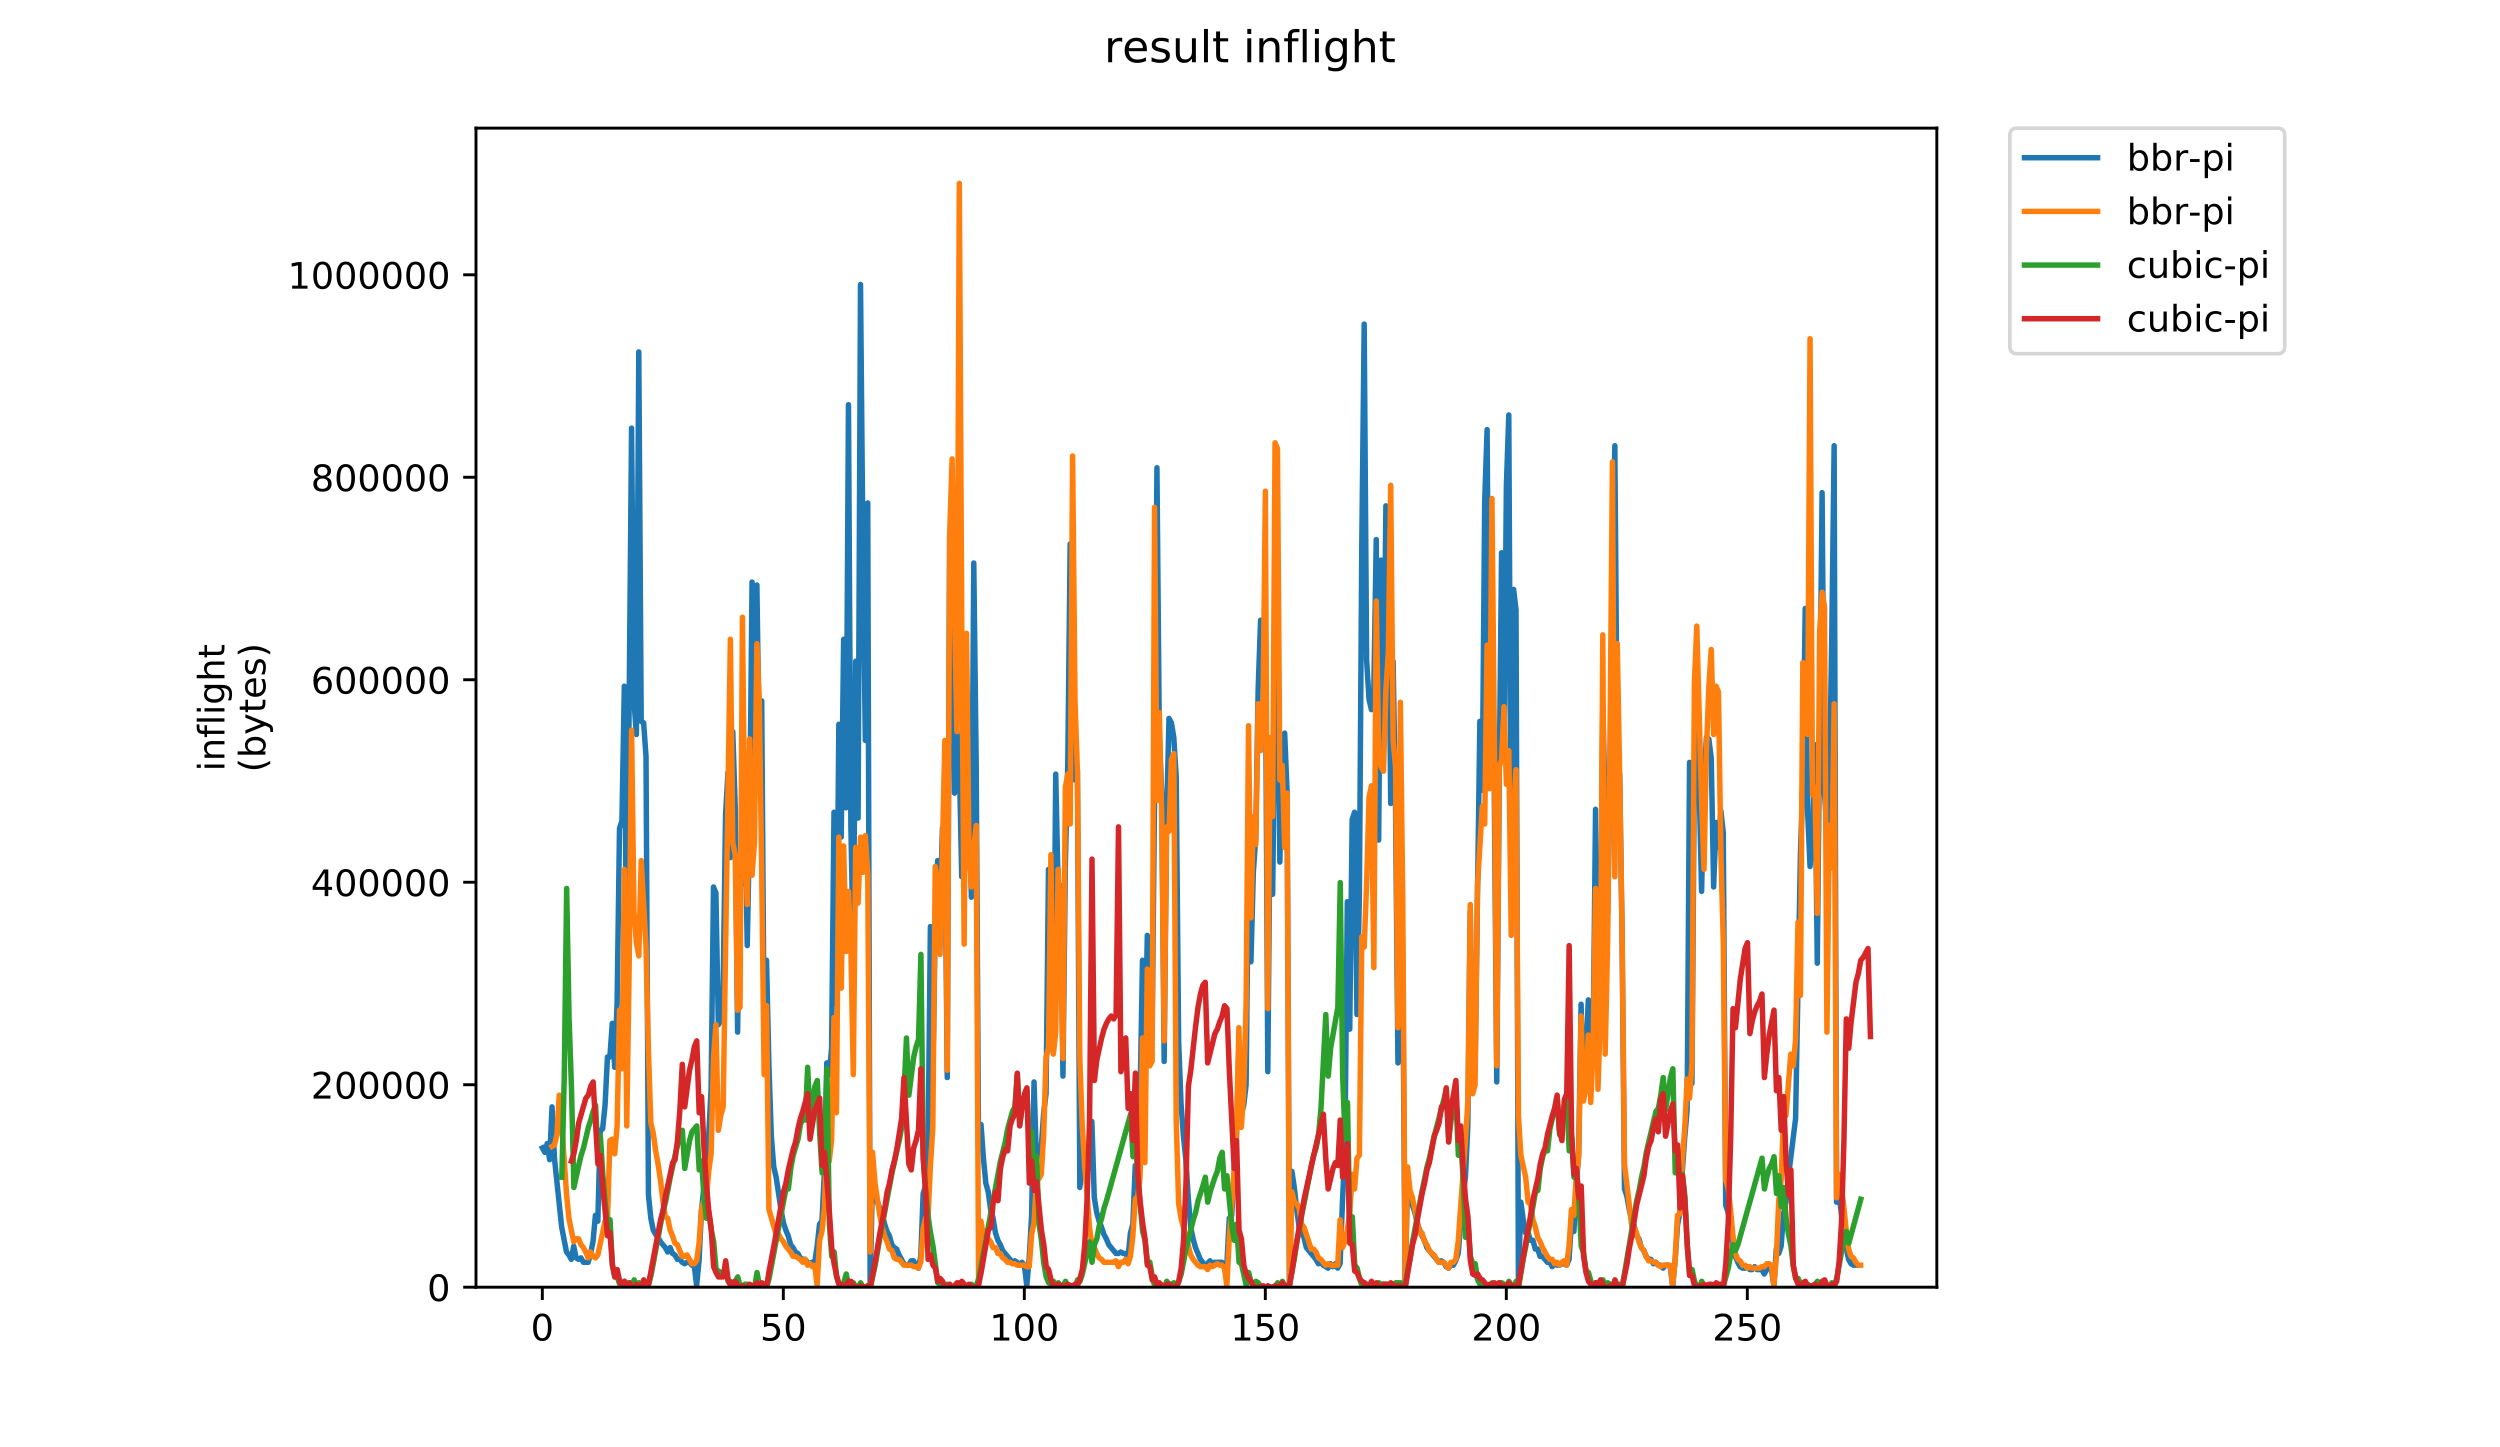 <?xml version="1.0" encoding="utf-8" standalone="no"?>
<!DOCTYPE svg PUBLIC "-//W3C//DTD SVG 1.1//EN"
  "http://www.w3.org/Graphics/SVG/1.1/DTD/svg11.dtd">
<!-- Created with matplotlib (https://matplotlib.org/) -->
<svg height="396pt" version="1.1" viewBox="0 0 684 396" width="684pt" xmlns="http://www.w3.org/2000/svg" xmlns:xlink="http://www.w3.org/1999/xlink">
 <defs>
  <style type="text/css">
*{stroke-linecap:butt;stroke-linejoin:round;}
  </style>
 </defs>
 <g id="figure_1">
  <g id="patch_1">
   <path d="M 0 396 
L 684 396 
L 684 0 
L 0 0 
z
" style="fill:#ffffff;"/>
  </g>
  <g id="axes_1">
   <g id="patch_2">
    <path d="M 130.23 352.174 
L 529.913 352.174 
L 529.913 35.062 
L 130.23 35.062 
z
" style="fill:#ffffff;"/>
   </g>
   <g id="matplotlib.axis_1">
    <g id="xtick_1">
     <g id="line2d_1">
      <defs>
       <path d="M 0 0 
L 0 3.5 
" id="m6cec6da3e1" style="stroke:#000000;stroke-width:0.8;"/>
      </defs>
      <g>
       <use style="stroke:#000000;stroke-width:0.8;" x="148.379" xlink:href="#m6cec6da3e1" y="352.174"/>
      </g>
     </g>
     <g id="text_1">
      <!-- 0 -->
      <defs>
       <path d="M 31.781 66.406 
Q 24.172 66.406 20.328 58.906 
Q 16.5 51.422 16.5 36.375 
Q 16.5 21.391 20.328 13.891 
Q 24.172 6.391 31.781 6.391 
Q 39.453 6.391 43.281 13.891 
Q 47.125 21.391 47.125 36.375 
Q 47.125 51.422 43.281 58.906 
Q 39.453 66.406 31.781 66.406 
z
M 31.781 74.219 
Q 44.047 74.219 50.516 64.516 
Q 56.984 54.828 56.984 36.375 
Q 56.984 17.969 50.516 8.266 
Q 44.047 -1.422 31.781 -1.422 
Q 19.531 -1.422 13.062 8.266 
Q 6.594 17.969 6.594 36.375 
Q 6.594 54.828 13.062 64.516 
Q 19.531 74.219 31.781 74.219 
z
" id="DejaVuSans-48"/>
      </defs>
      <g transform="translate(145.198 366.773)scale(0.1 -0.1)">
       <use xlink:href="#DejaVuSans-48"/>
      </g>
     </g>
    </g>
    <g id="xtick_2">
     <g id="line2d_2">
      <g>
       <use style="stroke:#000000;stroke-width:0.8;" x="214.316" xlink:href="#m6cec6da3e1" y="352.174"/>
      </g>
     </g>
     <g id="text_2">
      <!-- 50 -->
      <defs>
       <path d="M 10.797 72.906 
L 49.516 72.906 
L 49.516 64.594 
L 19.828 64.594 
L 19.828 46.734 
Q 21.969 47.469 24.109 47.828 
Q 26.266 48.188 28.422 48.188 
Q 40.625 48.188 47.75 41.5 
Q 54.891 34.812 54.891 23.391 
Q 54.891 11.625 47.562 5.094 
Q 40.234 -1.422 26.906 -1.422 
Q 22.312 -1.422 17.547 -0.641 
Q 12.797 0.141 7.719 1.703 
L 7.719 11.625 
Q 12.109 9.234 16.797 8.062 
Q 21.484 6.891 26.703 6.891 
Q 35.156 6.891 40.078 11.328 
Q 45.016 15.766 45.016 23.391 
Q 45.016 31 40.078 35.438 
Q 35.156 39.891 26.703 39.891 
Q 22.75 39.891 18.812 39.016 
Q 14.891 38.141 10.797 36.281 
z
" id="DejaVuSans-53"/>
      </defs>
      <g transform="translate(207.954 366.773)scale(0.1 -0.1)">
       <use xlink:href="#DejaVuSans-53"/>
       <use x="63.623" xlink:href="#DejaVuSans-48"/>
      </g>
     </g>
    </g>
    <g id="xtick_3">
     <g id="line2d_3">
      <g>
       <use style="stroke:#000000;stroke-width:0.8;" x="280.253" xlink:href="#m6cec6da3e1" y="352.174"/>
      </g>
     </g>
     <g id="text_3">
      <!-- 100 -->
      <defs>
       <path d="M 12.406 8.297 
L 28.516 8.297 
L 28.516 63.922 
L 10.984 60.406 
L 10.984 69.391 
L 28.422 72.906 
L 38.281 72.906 
L 38.281 8.297 
L 54.391 8.297 
L 54.391 0 
L 12.406 0 
z
" id="DejaVuSans-49"/>
      </defs>
      <g transform="translate(270.71 366.773)scale(0.1 -0.1)">
       <use xlink:href="#DejaVuSans-49"/>
       <use x="63.623" xlink:href="#DejaVuSans-48"/>
       <use x="127.246" xlink:href="#DejaVuSans-48"/>
      </g>
     </g>
    </g>
    <g id="xtick_4">
     <g id="line2d_4">
      <g>
       <use style="stroke:#000000;stroke-width:0.8;" x="346.191" xlink:href="#m6cec6da3e1" y="352.174"/>
      </g>
     </g>
     <g id="text_4">
      <!-- 150 -->
      <g transform="translate(336.647 366.773)scale(0.1 -0.1)">
       <use xlink:href="#DejaVuSans-49"/>
       <use x="63.623" xlink:href="#DejaVuSans-53"/>
       <use x="127.246" xlink:href="#DejaVuSans-48"/>
      </g>
     </g>
    </g>
    <g id="xtick_5">
     <g id="line2d_5">
      <g>
       <use style="stroke:#000000;stroke-width:0.8;" x="412.128" xlink:href="#m6cec6da3e1" y="352.174"/>
      </g>
     </g>
     <g id="text_5">
      <!-- 200 -->
      <defs>
       <path d="M 19.188 8.297 
L 53.609 8.297 
L 53.609 0 
L 7.328 0 
L 7.328 8.297 
Q 12.938 14.109 22.625 23.891 
Q 32.328 33.688 34.812 36.531 
Q 39.547 41.844 41.422 45.531 
Q 43.312 49.219 43.312 52.781 
Q 43.312 58.594 39.234 62.25 
Q 35.156 65.922 28.609 65.922 
Q 23.969 65.922 18.812 64.312 
Q 13.672 62.703 7.812 59.422 
L 7.812 69.391 
Q 13.766 71.781 18.938 73 
Q 24.125 74.219 28.422 74.219 
Q 39.75 74.219 46.484 68.547 
Q 53.219 62.891 53.219 53.422 
Q 53.219 48.922 51.531 44.891 
Q 49.859 40.875 45.406 35.406 
Q 44.188 33.984 37.641 27.219 
Q 31.109 20.453 19.188 8.297 
z
" id="DejaVuSans-50"/>
      </defs>
      <g transform="translate(402.584 366.773)scale(0.1 -0.1)">
       <use xlink:href="#DejaVuSans-50"/>
       <use x="63.623" xlink:href="#DejaVuSans-48"/>
       <use x="127.246" xlink:href="#DejaVuSans-48"/>
      </g>
     </g>
    </g>
    <g id="xtick_6">
     <g id="line2d_6">
      <g>
       <use style="stroke:#000000;stroke-width:0.8;" x="478.065" xlink:href="#m6cec6da3e1" y="352.174"/>
      </g>
     </g>
     <g id="text_6">
      <!-- 250 -->
      <g transform="translate(468.521 366.773)scale(0.1 -0.1)">
       <use xlink:href="#DejaVuSans-50"/>
       <use x="63.623" xlink:href="#DejaVuSans-53"/>
       <use x="127.246" xlink:href="#DejaVuSans-48"/>
      </g>
     </g>
    </g>
   </g>
   <g id="matplotlib.axis_2">
    <g id="ytick_1">
     <g id="line2d_7">
      <defs>
       <path d="M 0 0 
L -3.5 0 
" id="mcef3476455" style="stroke:#000000;stroke-width:0.8;"/>
      </defs>
      <g>
       <use style="stroke:#000000;stroke-width:0.8;" x="130.23" xlink:href="#mcef3476455" y="352.174"/>
      </g>
     </g>
     <g id="text_7">
      <!-- 0 -->
      <g transform="translate(116.868 355.973)scale(0.1 -0.1)">
       <use xlink:href="#DejaVuSans-48"/>
      </g>
     </g>
    </g>
    <g id="ytick_2">
     <g id="line2d_8">
      <g>
       <use style="stroke:#000000;stroke-width:0.8;" x="130.23" xlink:href="#mcef3476455" y="296.777"/>
      </g>
     </g>
     <g id="text_8">
      <!-- 200000 -->
      <g transform="translate(85.055 300.576)scale(0.1 -0.1)">
       <use xlink:href="#DejaVuSans-50"/>
       <use x="63.623" xlink:href="#DejaVuSans-48"/>
       <use x="127.246" xlink:href="#DejaVuSans-48"/>
       <use x="190.869" xlink:href="#DejaVuSans-48"/>
       <use x="254.492" xlink:href="#DejaVuSans-48"/>
       <use x="318.115" xlink:href="#DejaVuSans-48"/>
      </g>
     </g>
    </g>
    <g id="ytick_3">
     <g id="line2d_9">
      <g>
       <use style="stroke:#000000;stroke-width:0.8;" x="130.23" xlink:href="#mcef3476455" y="241.379"/>
      </g>
     </g>
     <g id="text_9">
      <!-- 400000 -->
      <defs>
       <path d="M 37.797 64.312 
L 12.891 25.391 
L 37.797 25.391 
z
M 35.203 72.906 
L 47.609 72.906 
L 47.609 25.391 
L 58.016 25.391 
L 58.016 17.188 
L 47.609 17.188 
L 47.609 0 
L 37.797 0 
L 37.797 17.188 
L 4.891 17.188 
L 4.891 26.703 
z
" id="DejaVuSans-52"/>
      </defs>
      <g transform="translate(85.055 245.179)scale(0.1 -0.1)">
       <use xlink:href="#DejaVuSans-52"/>
       <use x="63.623" xlink:href="#DejaVuSans-48"/>
       <use x="127.246" xlink:href="#DejaVuSans-48"/>
       <use x="190.869" xlink:href="#DejaVuSans-48"/>
       <use x="254.492" xlink:href="#DejaVuSans-48"/>
       <use x="318.115" xlink:href="#DejaVuSans-48"/>
      </g>
     </g>
    </g>
    <g id="ytick_4">
     <g id="line2d_10">
      <g>
       <use style="stroke:#000000;stroke-width:0.8;" x="130.23" xlink:href="#mcef3476455" y="185.982"/>
      </g>
     </g>
     <g id="text_10">
      <!-- 600000 -->
      <defs>
       <path d="M 33.016 40.375 
Q 26.375 40.375 22.484 35.828 
Q 18.609 31.297 18.609 23.391 
Q 18.609 15.531 22.484 10.953 
Q 26.375 6.391 33.016 6.391 
Q 39.656 6.391 43.531 10.953 
Q 47.406 15.531 47.406 23.391 
Q 47.406 31.297 43.531 35.828 
Q 39.656 40.375 33.016 40.375 
z
M 52.594 71.297 
L 52.594 62.312 
Q 48.875 64.062 45.094 64.984 
Q 41.312 65.922 37.594 65.922 
Q 27.828 65.922 22.672 59.328 
Q 17.531 52.734 16.797 39.406 
Q 19.672 43.656 24.016 45.922 
Q 28.375 48.188 33.594 48.188 
Q 44.578 48.188 50.953 41.516 
Q 57.328 34.859 57.328 23.391 
Q 57.328 12.156 50.688 5.359 
Q 44.047 -1.422 33.016 -1.422 
Q 20.359 -1.422 13.672 8.266 
Q 6.984 17.969 6.984 36.375 
Q 6.984 53.656 15.188 63.938 
Q 23.391 74.219 37.203 74.219 
Q 40.922 74.219 44.703 73.484 
Q 48.484 72.75 52.594 71.297 
z
" id="DejaVuSans-54"/>
      </defs>
      <g transform="translate(85.055 189.781)scale(0.1 -0.1)">
       <use xlink:href="#DejaVuSans-54"/>
       <use x="63.623" xlink:href="#DejaVuSans-48"/>
       <use x="127.246" xlink:href="#DejaVuSans-48"/>
       <use x="190.869" xlink:href="#DejaVuSans-48"/>
       <use x="254.492" xlink:href="#DejaVuSans-48"/>
       <use x="318.115" xlink:href="#DejaVuSans-48"/>
      </g>
     </g>
    </g>
    <g id="ytick_5">
     <g id="line2d_11">
      <g>
       <use style="stroke:#000000;stroke-width:0.8;" x="130.23" xlink:href="#mcef3476455" y="130.585"/>
      </g>
     </g>
     <g id="text_11">
      <!-- 800000 -->
      <defs>
       <path d="M 31.781 34.625 
Q 24.75 34.625 20.719 30.859 
Q 16.703 27.094 16.703 20.516 
Q 16.703 13.922 20.719 10.156 
Q 24.75 6.391 31.781 6.391 
Q 38.812 6.391 42.859 10.172 
Q 46.922 13.969 46.922 20.516 
Q 46.922 27.094 42.891 30.859 
Q 38.875 34.625 31.781 34.625 
z
M 21.922 38.812 
Q 15.578 40.375 12.031 44.719 
Q 8.5 49.078 8.5 55.328 
Q 8.5 64.062 14.719 69.141 
Q 20.953 74.219 31.781 74.219 
Q 42.672 74.219 48.875 69.141 
Q 55.078 64.062 55.078 55.328 
Q 55.078 49.078 51.531 44.719 
Q 48 40.375 41.703 38.812 
Q 48.828 37.156 52.797 32.312 
Q 56.781 27.484 56.781 20.516 
Q 56.781 9.906 50.312 4.234 
Q 43.844 -1.422 31.781 -1.422 
Q 19.734 -1.422 13.25 4.234 
Q 6.781 9.906 6.781 20.516 
Q 6.781 27.484 10.781 32.312 
Q 14.797 37.156 21.922 38.812 
z
M 18.312 54.391 
Q 18.312 48.734 21.844 45.562 
Q 25.391 42.391 31.781 42.391 
Q 38.141 42.391 41.719 45.562 
Q 45.312 48.734 45.312 54.391 
Q 45.312 60.062 41.719 63.234 
Q 38.141 66.406 31.781 66.406 
Q 25.391 66.406 21.844 63.234 
Q 18.312 60.062 18.312 54.391 
z
" id="DejaVuSans-56"/>
      </defs>
      <g transform="translate(85.055 134.384)scale(0.1 -0.1)">
       <use xlink:href="#DejaVuSans-56"/>
       <use x="63.623" xlink:href="#DejaVuSans-48"/>
       <use x="127.246" xlink:href="#DejaVuSans-48"/>
       <use x="190.869" xlink:href="#DejaVuSans-48"/>
       <use x="254.492" xlink:href="#DejaVuSans-48"/>
       <use x="318.115" xlink:href="#DejaVuSans-48"/>
      </g>
     </g>
    </g>
    <g id="ytick_6">
     <g id="line2d_12">
      <g>
       <use style="stroke:#000000;stroke-width:0.8;" x="130.23" xlink:href="#mcef3476455" y="75.187"/>
      </g>
     </g>
     <g id="text_12">
      <!-- 1000000 -->
      <g transform="translate(78.693 78.986)scale(0.1 -0.1)">
       <use xlink:href="#DejaVuSans-49"/>
       <use x="63.623" xlink:href="#DejaVuSans-48"/>
       <use x="127.246" xlink:href="#DejaVuSans-48"/>
       <use x="190.869" xlink:href="#DejaVuSans-48"/>
       <use x="254.492" xlink:href="#DejaVuSans-48"/>
       <use x="318.115" xlink:href="#DejaVuSans-48"/>
       <use x="381.738" xlink:href="#DejaVuSans-48"/>
      </g>
     </g>
    </g>
    <g id="text_13">
     <!-- inflight -->
     <defs>
      <path d="M 9.422 54.688 
L 18.406 54.688 
L 18.406 0 
L 9.422 0 
z
M 9.422 75.984 
L 18.406 75.984 
L 18.406 64.594 
L 9.422 64.594 
z
" id="DejaVuSans-105"/>
      <path d="M 54.891 33.016 
L 54.891 0 
L 45.906 0 
L 45.906 32.719 
Q 45.906 40.484 42.875 44.328 
Q 39.844 48.188 33.797 48.188 
Q 26.516 48.188 22.312 43.547 
Q 18.109 38.922 18.109 30.906 
L 18.109 0 
L 9.078 0 
L 9.078 54.688 
L 18.109 54.688 
L 18.109 46.188 
Q 21.344 51.125 25.703 53.562 
Q 30.078 56 35.797 56 
Q 45.219 56 50.047 50.172 
Q 54.891 44.344 54.891 33.016 
z
" id="DejaVuSans-110"/>
      <path d="M 37.109 75.984 
L 37.109 68.5 
L 28.516 68.5 
Q 23.688 68.5 21.797 66.547 
Q 19.922 64.594 19.922 59.516 
L 19.922 54.688 
L 34.719 54.688 
L 34.719 47.703 
L 19.922 47.703 
L 19.922 0 
L 10.891 0 
L 10.891 47.703 
L 2.297 47.703 
L 2.297 54.688 
L 10.891 54.688 
L 10.891 58.5 
Q 10.891 67.625 15.141 71.797 
Q 19.391 75.984 28.609 75.984 
z
" id="DejaVuSans-102"/>
      <path d="M 9.422 75.984 
L 18.406 75.984 
L 18.406 0 
L 9.422 0 
z
" id="DejaVuSans-108"/>
      <path d="M 45.406 27.984 
Q 45.406 37.75 41.375 43.109 
Q 37.359 48.484 30.078 48.484 
Q 22.859 48.484 18.828 43.109 
Q 14.797 37.75 14.797 27.984 
Q 14.797 18.266 18.828 12.891 
Q 22.859 7.516 30.078 7.516 
Q 37.359 7.516 41.375 12.891 
Q 45.406 18.266 45.406 27.984 
z
M 54.391 6.781 
Q 54.391 -7.172 48.188 -13.984 
Q 42 -20.797 29.203 -20.797 
Q 24.469 -20.797 20.266 -20.094 
Q 16.062 -19.391 12.109 -17.922 
L 12.109 -9.188 
Q 16.062 -11.328 19.922 -12.344 
Q 23.781 -13.375 27.781 -13.375 
Q 36.625 -13.375 41.016 -8.766 
Q 45.406 -4.156 45.406 5.172 
L 45.406 9.625 
Q 42.625 4.781 38.281 2.391 
Q 33.938 0 27.875 0 
Q 17.828 0 11.672 7.656 
Q 5.516 15.328 5.516 27.984 
Q 5.516 40.672 11.672 48.328 
Q 17.828 56 27.875 56 
Q 33.938 56 38.281 53.609 
Q 42.625 51.219 45.406 46.391 
L 45.406 54.688 
L 54.391 54.688 
z
" id="DejaVuSans-103"/>
      <path d="M 54.891 33.016 
L 54.891 0 
L 45.906 0 
L 45.906 32.719 
Q 45.906 40.484 42.875 44.328 
Q 39.844 48.188 33.797 48.188 
Q 26.516 48.188 22.312 43.547 
Q 18.109 38.922 18.109 30.906 
L 18.109 0 
L 9.078 0 
L 9.078 75.984 
L 18.109 75.984 
L 18.109 46.188 
Q 21.344 51.125 25.703 53.562 
Q 30.078 56 35.797 56 
Q 45.219 56 50.047 50.172 
Q 54.891 44.344 54.891 33.016 
z
" id="DejaVuSans-104"/>
      <path d="M 18.312 70.219 
L 18.312 54.688 
L 36.812 54.688 
L 36.812 47.703 
L 18.312 47.703 
L 18.312 18.016 
Q 18.312 11.328 20.141 9.422 
Q 21.969 7.516 27.594 7.516 
L 36.812 7.516 
L 36.812 0 
L 27.594 0 
Q 17.188 0 13.234 3.875 
Q 9.281 7.766 9.281 18.016 
L 9.281 47.703 
L 2.688 47.703 
L 2.688 54.688 
L 9.281 54.688 
L 9.281 70.219 
z
" id="DejaVuSans-116"/>
     </defs>
     <g transform="translate(61.415 211.018)rotate(-90)scale(0.1 -0.1)">
      <use xlink:href="#DejaVuSans-105"/>
      <use x="27.783" xlink:href="#DejaVuSans-110"/>
      <use x="91.162" xlink:href="#DejaVuSans-102"/>
      <use x="126.367" xlink:href="#DejaVuSans-108"/>
      <use x="154.15" xlink:href="#DejaVuSans-105"/>
      <use x="181.934" xlink:href="#DejaVuSans-103"/>
      <use x="245.41" xlink:href="#DejaVuSans-104"/>
      <use x="308.789" xlink:href="#DejaVuSans-116"/>
     </g>
     <!-- (bytes) -->
     <defs>
      <path d="M 31 75.875 
Q 24.469 64.656 21.281 53.656 
Q 18.109 42.672 18.109 31.391 
Q 18.109 20.125 21.312 9.062 
Q 24.516 -2 31 -13.188 
L 23.188 -13.188 
Q 15.875 -1.703 12.234 9.375 
Q 8.594 20.453 8.594 31.391 
Q 8.594 42.281 12.203 53.312 
Q 15.828 64.359 23.188 75.875 
z
" id="DejaVuSans-40"/>
      <path d="M 48.688 27.297 
Q 48.688 37.203 44.609 42.844 
Q 40.531 48.484 33.406 48.484 
Q 26.266 48.484 22.188 42.844 
Q 18.109 37.203 18.109 27.297 
Q 18.109 17.391 22.188 11.75 
Q 26.266 6.109 33.406 6.109 
Q 40.531 6.109 44.609 11.75 
Q 48.688 17.391 48.688 27.297 
z
M 18.109 46.391 
Q 20.953 51.266 25.266 53.625 
Q 29.594 56 35.594 56 
Q 45.562 56 51.781 48.094 
Q 58.016 40.188 58.016 27.297 
Q 58.016 14.406 51.781 6.484 
Q 45.562 -1.422 35.594 -1.422 
Q 29.594 -1.422 25.266 0.953 
Q 20.953 3.328 18.109 8.203 
L 18.109 0 
L 9.078 0 
L 9.078 75.984 
L 18.109 75.984 
z
" id="DejaVuSans-98"/>
      <path d="M 32.172 -5.078 
Q 28.375 -14.844 24.75 -17.812 
Q 21.141 -20.797 15.094 -20.797 
L 7.906 -20.797 
L 7.906 -13.281 
L 13.188 -13.281 
Q 16.891 -13.281 18.938 -11.516 
Q 21 -9.766 23.484 -3.219 
L 25.094 0.875 
L 2.984 54.688 
L 12.5 54.688 
L 29.594 11.922 
L 46.688 54.688 
L 56.203 54.688 
z
" id="DejaVuSans-121"/>
      <path d="M 56.203 29.594 
L 56.203 25.203 
L 14.891 25.203 
Q 15.484 15.922 20.484 11.062 
Q 25.484 6.203 34.422 6.203 
Q 39.594 6.203 44.453 7.469 
Q 49.312 8.734 54.109 11.281 
L 54.109 2.781 
Q 49.266 0.734 44.188 -0.344 
Q 39.109 -1.422 33.891 -1.422 
Q 20.797 -1.422 13.156 6.188 
Q 5.516 13.812 5.516 26.812 
Q 5.516 40.234 12.766 48.109 
Q 20.016 56 32.328 56 
Q 43.359 56 49.781 48.891 
Q 56.203 41.797 56.203 29.594 
z
M 47.219 32.234 
Q 47.125 39.594 43.094 43.984 
Q 39.062 48.391 32.422 48.391 
Q 24.906 48.391 20.391 44.141 
Q 15.875 39.891 15.188 32.172 
z
" id="DejaVuSans-101"/>
      <path d="M 44.281 53.078 
L 44.281 44.578 
Q 40.484 46.531 36.375 47.5 
Q 32.281 48.484 27.875 48.484 
Q 21.188 48.484 17.844 46.438 
Q 14.5 44.391 14.5 40.281 
Q 14.5 37.156 16.891 35.375 
Q 19.281 33.594 26.516 31.984 
L 29.594 31.297 
Q 39.156 29.25 43.188 25.516 
Q 47.219 21.781 47.219 15.094 
Q 47.219 7.469 41.188 3.016 
Q 35.156 -1.422 24.609 -1.422 
Q 20.219 -1.422 15.453 -0.562 
Q 10.688 0.297 5.422 2 
L 5.422 11.281 
Q 10.406 8.688 15.234 7.391 
Q 20.062 6.109 24.812 6.109 
Q 31.156 6.109 34.562 8.281 
Q 37.984 10.453 37.984 14.406 
Q 37.984 18.062 35.516 20.016 
Q 33.062 21.969 24.703 23.781 
L 21.578 24.516 
Q 13.234 26.266 9.516 29.906 
Q 5.812 33.547 5.812 39.891 
Q 5.812 47.609 11.281 51.797 
Q 16.75 56 26.812 56 
Q 31.781 56 36.172 55.266 
Q 40.578 54.547 44.281 53.078 
z
" id="DejaVuSans-115"/>
      <path d="M 8.016 75.875 
L 15.828 75.875 
Q 23.141 64.359 26.781 53.312 
Q 30.422 42.281 30.422 31.391 
Q 30.422 20.453 26.781 9.375 
Q 23.141 -1.703 15.828 -13.188 
L 8.016 -13.188 
Q 14.5 -2 17.703 9.062 
Q 20.906 20.125 20.906 31.391 
Q 20.906 42.672 17.703 53.656 
Q 14.5 64.656 8.016 75.875 
z
" id="DejaVuSans-41"/>
     </defs>
     <g transform="translate(72.613 211.295)rotate(-90)scale(0.1 -0.1)">
      <use xlink:href="#DejaVuSans-40"/>
      <use x="39.014" xlink:href="#DejaVuSans-98"/>
      <use x="102.49" xlink:href="#DejaVuSans-121"/>
      <use x="161.67" xlink:href="#DejaVuSans-116"/>
      <use x="200.879" xlink:href="#DejaVuSans-101"/>
      <use x="262.402" xlink:href="#DejaVuSans-115"/>
      <use x="314.502" xlink:href="#DejaVuSans-41"/>
     </g>
    </g>
   </g>
   <g id="line2d_13">
    <path clip-path="url(#p32c1df8f43)" d="M 148.398 314.072 
L 149.057 315.275 
L 149.716 312.869 
L 150.376 317.28 
L 151.035 302.842 
L 151.694 316.879 
L 153.673 335.73 
L 154.991 342.548 
L 155.651 343.35 
L 156.31 344.554 
L 156.969 340.944 
L 157.629 344.153 
L 158.288 344.554 
L 158.948 344.153 
L 159.607 345.356 
L 160.926 345.356 
L 161.585 342.949 
L 162.244 339.741 
L 162.904 332.521 
L 163.563 334.126 
L 164.222 309.259 
L 164.882 308.858 
L 165.541 302.441 
L 166.201 289.205 
L 166.86 289.205 
L 167.519 279.98 
L 168.179 292.013 
L 168.838 274.365 
L 169.497 226.637 
L 170.157 224.632 
L 170.816 187.733 
L 171.476 267.948 
L 172.794 117.143 
L 173.454 191.743 
L 174.113 200.968 
L 174.772 96.287 
L 175.432 197.358 
L 176.091 197.759 
L 176.751 206.984 
L 177.41 326.906 
L 178.069 333.324 
L 178.729 336.532 
L 179.388 337.735 
L 180.047 338.538 
L 180.707 339.741 
L 182.026 341.345 
L 182.685 342.548 
L 183.344 341.345 
L 184.004 342.949 
L 184.663 343.35 
L 185.322 344.554 
L 185.982 344.554 
L 186.641 345.356 
L 187.3 345.757 
L 187.96 345.356 
L 188.619 345.356 
L 189.279 346.158 
L 189.938 346.158 
L 190.597 351.773 
L 191.257 344.955 
L 191.916 331.318 
L 192.575 324.901 
L 193.235 323.698 
L 194.554 298.029 
L 195.213 242.68 
L 195.872 244.284 
L 196.532 280.381 
L 197.191 279.178 
L 197.85 270.354 
L 198.51 223.027 
L 199.169 211.396 
L 199.829 234.659 
L 200.488 200.166 
L 201.147 220.621 
L 201.807 282.387 
L 202.466 237.466 
L 203.125 241.878 
L 203.785 220.621 
L 204.444 258.723 
L 205.104 225.033 
L 205.763 159.256 
L 206.422 215.808 
L 207.082 160.058 
L 207.741 205.781 
L 208.4 191.743 
L 209.06 282.387 
L 209.719 262.734 
L 210.378 291.612 
L 211.038 310.863 
L 211.697 319.286 
L 212.357 322.093 
L 213.675 330.917 
L 214.335 334.527 
L 214.994 336.532 
L 215.653 338.136 
L 216.313 340.543 
L 216.972 341.345 
L 217.632 342.548 
L 218.291 342.949 
L 218.95 344.153 
L 219.61 344.554 
L 220.269 344.554 
L 220.928 345.356 
L 221.588 345.757 
L 222.247 345.356 
L 222.907 345.356 
L 223.566 340.944 
L 224.225 334.928 
L 224.885 334.126 
L 225.544 320.89 
L 226.203 290.809 
L 226.863 294.018 
L 227.522 286.799 
L 228.182 222.225 
L 228.841 274.766 
L 229.5 198.161 
L 230.16 229.043 
L 230.819 174.898 
L 231.478 221.022 
L 232.138 110.726 
L 232.797 225.835 
L 233.456 260.327 
L 234.116 180.914 
L 234.775 223.829 
L 235.435 77.837 
L 236.094 149.63 
L 236.753 202.572 
L 237.413 137.598 
L 238.072 351.773 
L 238.731 321.692 
L 239.391 327.307 
L 241.369 332.12 
L 242.028 334.928 
L 242.688 336.933 
L 243.347 338.136 
L 244.006 340.543 
L 244.666 341.345 
L 245.325 341.746 
L 245.985 343.35 
L 247.303 345.757 
L 247.963 346.158 
L 248.622 346.158 
L 249.281 344.955 
L 249.941 344.955 
L 250.6 346.158 
L 251.26 346.96 
L 251.919 343.752 
L 252.578 326.505 
L 253.238 324.5 
L 253.897 315.676 
L 254.556 253.509 
L 255.216 294.018 
L 255.875 254.311 
L 256.534 235.461 
L 257.194 248.295 
L 257.853 226.637 
L 258.513 226.637 
L 259.172 294.82 
L 259.831 146.422 
L 260.491 164.871 
L 261.15 217.011 
L 261.809 200.166 
L 262.469 208.589 
L 263.128 239.873 
L 263.788 198.161 
L 264.447 209.391 
L 265.106 210.594 
L 265.766 245.488 
L 266.425 154.042 
L 267.084 208.99 
L 267.744 314.473 
L 268.403 307.655 
L 269.063 316.879 
L 269.722 323.698 
L 270.381 326.104 
L 271.041 330.917 
L 271.7 333.324 
L 272.359 337.334 
L 273.019 339.34 
L 273.678 340.543 
L 274.338 342.147 
L 276.975 345.356 
L 277.634 344.955 
L 278.294 345.356 
L 278.953 346.158 
L 279.612 345.356 
L 280.272 346.158 
L 280.931 351.773 
L 281.591 344.153 
L 282.25 332.521 
L 282.909 296.023 
L 283.569 317.28 
L 284.228 314.072 
L 284.887 314.072 
L 285.547 304.446 
L 286.206 299.232 
L 286.866 237.867 
L 287.525 239.873 
L 288.184 288.002 
L 288.844 211.797 
L 289.503 242.68 
L 290.162 242.279 
L 290.822 294.419 
L 291.481 236.664 
L 292.141 208.99 
L 292.8 148.828 
L 293.459 153.24 
L 294.119 213.401 
L 294.778 210.594 
L 295.437 324.901 
L 296.097 319.687 
L 296.756 317.682 
L 297.416 316.478 
L 298.075 319.687 
L 298.734 306.852 
L 299.394 327.708 
L 300.053 331.719 
L 300.712 334.126 
L 301.372 335.73 
L 302.031 337.735 
L 302.69 338.939 
L 303.35 340.543 
L 305.328 342.949 
L 305.987 342.949 
L 306.647 342.548 
L 307.306 342.949 
L 307.965 342.949 
L 308.625 344.153 
L 309.284 337.334 
L 309.944 334.928 
L 310.603 318.885 
L 311.262 321.291 
L 311.922 300.034 
L 312.581 262.734 
L 313.24 292.013 
L 313.9 255.916 
L 314.559 276.371 
L 315.219 283.59 
L 315.878 219.017 
L 316.537 127.972 
L 317.197 202.171 
L 317.856 217.412 
L 318.515 290.408 
L 319.175 223.829 
L 319.834 196.556 
L 320.494 197.759 
L 321.153 201.77 
L 321.812 212.599 
L 322.472 284.793 
L 323.131 302.04 
L 323.79 310.863 
L 324.45 317.28 
L 325.109 327.708 
L 325.769 335.73 
L 326.428 338.939 
L 327.087 341.345 
L 328.406 344.554 
L 329.725 346.158 
L 330.384 345.757 
L 331.043 344.955 
L 331.703 345.757 
L 332.362 345.356 
L 334.34 345.356 
L 335 346.158 
L 335.659 346.158 
L 336.318 333.324 
L 336.978 332.521 
L 338.297 311.264 
L 338.956 286.799 
L 339.615 304.847 
L 340.275 302.441 
L 340.934 296.826 
L 341.593 234.659 
L 342.253 263.135 
L 342.912 238.669 
L 343.572 229.043 
L 344.231 188.535 
L 344.89 169.684 
L 345.55 183.722 
L 346.209 175.7 
L 346.868 293.216 
L 347.528 220.22 
L 348.187 244.685 
L 348.847 194.551 
L 349.506 154.042 
L 350.165 235.862 
L 350.825 207.385 
L 351.484 200.567 
L 352.143 216.61 
L 352.803 351.773 
L 353.462 320.489 
L 354.121 324.901 
L 354.781 330.917 
L 355.44 335.73 
L 356.1 336.532 
L 356.759 338.538 
L 357.418 341.345 
L 360.056 344.554 
L 360.715 345.757 
L 361.375 345.356 
L 362.034 346.158 
L 363.353 346.96 
L 364.012 345.757 
L 364.671 346.559 
L 365.331 345.757 
L 365.99 346.96 
L 366.65 345.757 
L 367.309 328.511 
L 367.968 314.473 
L 368.628 246.691 
L 369.287 281.585 
L 369.946 224.231 
L 370.606 222.225 
L 371.265 277.574 
L 371.925 245.087 
L 372.584 149.229 
L 373.243 88.666 
L 373.903 180.513 
L 374.562 191.342 
L 375.221 194.15 
L 375.881 188.535 
L 376.54 147.625 
L 377.199 229.846 
L 377.859 153.24 
L 378.518 203.375 
L 379.178 138.4 
L 379.837 151.636 
L 380.496 219.819 
L 381.156 180.914 
L 381.815 220.621 
L 382.474 290.809 
L 383.134 221.022 
L 383.793 265.541 
L 384.453 351.773 
L 385.112 322.494 
L 385.771 326.906 
L 386.431 329.714 
L 387.09 331.719 
L 387.749 334.527 
L 388.409 336.532 
L 389.068 338.136 
L 389.728 339.34 
L 390.387 341.345 
L 393.684 345.356 
L 394.343 344.955 
L 395.003 345.356 
L 395.662 346.559 
L 396.321 346.96 
L 396.981 346.158 
L 397.64 346.158 
L 398.299 344.955 
L 398.959 342.949 
L 400.277 327.307 
L 400.937 322.093 
L 401.596 308.056 
L 402.256 249.498 
L 402.915 294.419 
L 403.574 293.216 
L 404.893 197.358 
L 405.552 216.209 
L 406.212 137.197 
L 406.871 117.544 
L 407.531 212.198 
L 408.19 179.711 
L 408.849 217.011 
L 409.509 296.023 
L 410.168 215.006 
L 410.827 151.235 
L 411.487 207.385 
L 412.146 132.785 
L 412.806 113.533 
L 413.465 243.081 
L 414.124 161.261 
L 414.784 166.877 
L 415.443 351.773 
L 416.102 328.912 
L 416.762 333.725 
L 417.421 337.334 
L 418.081 337.334 
L 418.74 339.34 
L 419.399 339.34 
L 420.059 341.746 
L 420.718 341.746 
L 421.377 343.752 
L 422.037 343.752 
L 423.355 345.356 
L 424.015 345.356 
L 424.674 346.559 
L 425.334 345.757 
L 425.993 346.158 
L 426.652 346.158 
L 427.312 345.757 
L 427.971 345.757 
L 428.63 346.158 
L 429.29 344.554 
L 429.949 334.527 
L 430.609 336.933 
L 431.268 324.901 
L 431.927 315.275 
L 432.587 274.766 
L 433.246 298.831 
L 433.905 289.205 
L 434.565 273.563 
L 435.224 282.387 
L 435.884 285.595 
L 436.543 221.423 
L 437.202 290.809 
L 437.862 269.552 
L 438.521 192.947 
L 439.84 249.899 
L 440.499 214.204 
L 441.159 160.459 
L 441.818 121.956 
L 442.477 206.182 
L 443.137 212.198 
L 443.796 255.515 
L 444.455 325.302 
L 445.115 327.307 
L 445.774 330.917 
L 446.433 333.725 
L 447.093 335.329 
L 447.752 338.136 
L 448.412 338.939 
L 449.071 341.345 
L 449.73 342.147 
L 450.39 343.752 
L 451.049 344.554 
L 451.708 344.554 
L 452.368 345.757 
L 453.027 345.356 
L 453.687 346.158 
L 454.346 346.158 
L 455.005 346.96 
L 455.665 346.158 
L 456.324 346.158 
L 456.983 346.559 
L 457.643 351.773 
L 458.302 344.955 
L 458.962 335.329 
L 459.621 331.719 
L 460.28 320.489 
L 460.94 311.264 
L 461.599 303.644 
L 462.258 208.589 
L 462.918 296.424 
L 463.577 210.193 
L 464.237 186.128 
L 465.555 243.883 
L 466.215 214.204 
L 466.874 201.77 
L 467.533 202.171 
L 468.193 207.385 
L 468.852 242.68 
L 469.512 225.033 
L 470.171 231.851 
L 470.83 221.824 
L 471.49 227.84 
L 472.149 329.714 
L 472.808 331.719 
L 473.468 334.928 
L 474.127 340.142 
L 474.786 343.752 
L 475.446 345.356 
L 476.105 346.559 
L 476.765 346.96 
L 477.424 346.96 
L 478.083 346.559 
L 478.743 347.361 
L 479.402 347.361 
L 480.061 346.559 
L 480.721 347.361 
L 482.04 347.361 
L 482.699 348.564 
L 483.358 347.361 
L 484.018 346.96 
L 484.677 347.361 
L 485.336 351.773 
L 485.996 341.746 
L 486.655 342.949 
L 487.315 340.944 
L 487.974 332.12 
L 488.633 328.912 
L 489.293 322.093 
L 491.271 306.05 
L 492.59 233.856 
L 493.249 213.803 
L 493.908 166.475 
L 494.568 222.225 
L 495.227 237.065 
L 495.886 229.846 
L 496.546 203.776 
L 497.205 263.536 
L 498.524 134.79 
L 499.183 217.011 
L 499.843 227.038 
L 500.502 215.407 
L 501.161 174.898 
L 501.821 121.956 
L 502.48 328.912 
L 503.139 326.505 
L 503.799 332.12 
L 505.118 341.345 
L 505.777 344.554 
L 506.436 345.757 
L 507.096 346.158 
L 507.755 346.158 
L 507.755 346.158 
" style="fill:none;stroke:#1f77b4;stroke-linecap:square;stroke-width:1.5;"/>
   </g>
   <g id="line2d_14">
    <path clip-path="url(#p32c1df8f43)" d="M 151.038 313.671 
L 151.697 313.27 
L 152.356 310.462 
L 153.016 299.633 
L 153.675 307.655 
L 154.994 326.505 
L 155.653 333.324 
L 156.972 339.741 
L 157.631 338.939 
L 158.291 338.939 
L 158.95 340.543 
L 159.61 341.345 
L 160.269 342.548 
L 160.928 344.153 
L 161.588 342.548 
L 162.247 343.752 
L 162.906 344.153 
L 163.566 343.35 
L 165.544 334.126 
L 166.203 333.725 
L 166.863 312.066 
L 167.522 311.665 
L 168.181 315.676 
L 168.841 308.056 
L 169.5 276.371 
L 170.159 292.414 
L 170.819 237.867 
L 171.478 308.056 
L 172.138 264.338 
L 172.797 199.765 
L 173.456 249.498 
L 174.116 257.921 
L 174.775 261.531 
L 175.434 235.461 
L 176.753 259.124 
L 177.413 287.601 
L 178.072 307.254 
L 178.731 310.061 
L 179.391 314.874 
L 180.05 318.484 
L 180.709 322.896 
L 181.369 328.511 
L 182.028 332.922 
L 182.688 333.324 
L 183.347 336.532 
L 184.006 338.136 
L 184.666 340.142 
L 185.325 340.543 
L 186.644 343.752 
L 187.303 343.752 
L 187.962 343.35 
L 189.281 345.757 
L 189.941 345.757 
L 190.6 344.955 
L 191.259 340.142 
L 191.919 330.917 
L 192.578 328.511 
L 193.237 328.11 
L 193.897 320.489 
L 194.556 315.676 
L 195.216 289.606 
L 195.875 280.381 
L 196.534 309.259 
L 197.194 305.248 
L 197.853 302.842 
L 199.172 217.412 
L 199.831 174.898 
L 200.491 230.648 
L 201.15 233.856 
L 201.809 276.371 
L 202.469 275.568 
L 203.128 168.882 
L 203.787 228.241 
L 204.447 247.493 
L 205.106 202.171 
L 205.766 239.471 
L 206.425 230.247 
L 207.084 176.101 
L 207.744 191.743 
L 208.403 238.669 
L 209.062 294.018 
L 209.722 275.167 
L 210.381 330.917 
L 212.359 337.735 
L 213.019 337.735 
L 213.678 338.939 
L 214.337 339.741 
L 214.997 340.944 
L 216.315 342.548 
L 216.975 343.752 
L 217.634 343.752 
L 218.953 344.554 
L 219.612 345.356 
L 220.272 344.554 
L 220.931 346.158 
L 221.59 345.757 
L 222.25 346.559 
L 222.909 346.158 
L 223.569 351.773 
L 224.228 339.34 
L 224.887 336.933 
L 225.547 330.516 
L 226.206 312.468 
L 226.865 317.682 
L 227.525 312.066 
L 228.184 278.376 
L 228.844 304.446 
L 229.503 229.043 
L 230.162 270.354 
L 230.822 231.45 
L 231.481 260.327 
L 232.14 243.883 
L 232.8 259.124 
L 233.459 294.018 
L 234.118 231.851 
L 234.778 247.092 
L 235.437 229.043 
L 236.097 238.669 
L 236.756 228.642 
L 237.415 239.07 
L 238.075 342.548 
L 238.734 315.275 
L 239.393 323.698 
L 240.712 332.521 
L 241.372 335.73 
L 242.031 338.136 
L 242.69 339.741 
L 243.35 341.746 
L 244.009 342.147 
L 244.668 344.153 
L 245.328 344.554 
L 245.987 344.554 
L 247.306 346.158 
L 249.284 346.158 
L 249.943 346.559 
L 250.603 346.559 
L 251.262 346.96 
L 251.922 345.356 
L 252.581 336.131 
L 253.24 333.324 
L 253.9 333.324 
L 254.559 318.885 
L 255.218 308.457 
L 255.878 237.065 
L 256.537 240.675 
L 257.197 261.13 
L 258.515 202.572 
L 259.175 292.815 
L 259.834 146.02 
L 260.493 125.566 
L 261.153 167.679 
L 261.812 200.166 
L 262.471 50.163 
L 263.131 170.085 
L 263.79 258.322 
L 264.45 173.294 
L 265.109 232.252 
L 265.768 242.68 
L 266.428 231.851 
L 267.087 225.835 
L 267.746 351.773 
L 268.406 334.126 
L 269.065 338.136 
L 269.725 337.735 
L 270.384 338.939 
L 271.043 339.741 
L 271.703 341.345 
L 272.362 341.345 
L 273.021 342.949 
L 273.681 342.949 
L 274.34 344.153 
L 275 344.554 
L 275.659 345.356 
L 276.318 345.356 
L 276.978 345.757 
L 277.637 345.757 
L 278.296 346.158 
L 280.275 346.158 
L 280.934 346.559 
L 281.593 346.559 
L 282.253 337.735 
L 282.912 334.527 
L 283.571 322.896 
L 284.231 322.494 
L 284.89 321.291 
L 285.549 310.462 
L 286.209 289.205 
L 286.868 286.799 
L 287.528 233.856 
L 288.187 288.403 
L 288.846 282.387 
L 289.506 237.867 
L 290.165 255.916 
L 290.824 289.606 
L 291.484 215.407 
L 292.143 211.797 
L 292.803 225.434 
L 293.462 124.763 
L 294.121 191.743 
L 294.781 210.995 
L 295.44 289.606 
L 296.099 308.056 
L 296.759 318.885 
L 297.418 326.505 
L 298.078 335.73 
L 298.737 340.543 
L 299.396 341.345 
L 300.056 342.949 
L 300.715 344.153 
L 301.374 344.554 
L 302.034 345.356 
L 304.671 345.356 
L 305.331 344.955 
L 305.99 346.559 
L 306.649 345.356 
L 307.309 345.356 
L 307.968 344.554 
L 308.627 345.757 
L 309.287 343.752 
L 309.946 338.136 
L 310.606 328.11 
L 311.265 327.307 
L 311.924 322.093 
L 312.584 283.991 
L 313.243 318.083 
L 313.902 265.14 
L 314.562 291.612 
L 315.221 290.408 
L 315.881 138.801 
L 316.54 219.017 
L 317.199 194.952 
L 317.859 223.829 
L 318.518 284.793 
L 319.177 226.236 
L 319.837 227.439 
L 320.496 207.786 
L 321.156 206.182 
L 321.815 306.451 
L 322.474 329.313 
L 323.134 333.324 
L 325.771 343.35 
L 326.431 344.554 
L 327.749 346.158 
L 328.409 346.559 
L 329.727 346.559 
L 330.387 347.361 
L 331.046 346.158 
L 331.705 346.559 
L 333.024 345.757 
L 333.684 346.158 
L 334.343 346.158 
L 335.002 346.96 
L 335.662 351.773 
L 336.321 338.939 
L 337.64 320.489 
L 338.299 309.66 
L 338.959 281.184 
L 339.618 308.457 
L 340.277 298.831 
L 340.937 274.766 
L 341.596 198.562 
L 342.255 251.103 
L 342.915 223.428 
L 343.574 231.049 
L 344.234 192.545 
L 344.893 205.38 
L 345.552 193.749 
L 346.212 134.389 
L 346.871 275.97 
L 347.53 201.77 
L 348.19 223.428 
L 348.849 121.154 
L 349.509 122.758 
L 350.168 213.401 
L 350.827 209.391 
L 351.487 231.851 
L 352.146 217.011 
L 352.805 351.773 
L 353.465 326.104 
L 354.124 328.912 
L 354.783 329.313 
L 355.443 330.516 
L 356.102 334.928 
L 356.762 335.73 
L 358.74 341.746 
L 359.399 341.746 
L 360.058 342.548 
L 360.718 344.153 
L 361.377 344.554 
L 362.696 346.158 
L 363.355 345.757 
L 364.015 346.158 
L 365.993 346.158 
L 366.652 333.725 
L 367.312 341.345 
L 367.971 339.741 
L 368.63 336.532 
L 369.29 331.719 
L 369.949 321.291 
L 370.608 325.302 
L 371.268 316.879 
L 371.927 316.077 
L 372.587 256.317 
L 373.246 259.124 
L 373.905 241.878 
L 374.565 218.214 
L 375.224 215.006 
L 375.883 264.739 
L 376.543 164.47 
L 377.202 205.781 
L 377.861 209.792 
L 378.521 210.995 
L 379.18 188.936 
L 379.84 178.508 
L 380.499 132.785 
L 381.158 202.572 
L 381.818 209.792 
L 382.477 281.184 
L 383.136 192.144 
L 383.796 246.29 
L 384.455 351.773 
L 385.115 319.286 
L 385.774 325.703 
L 386.433 327.708 
L 388.411 337.334 
L 389.071 337.334 
L 389.73 339.741 
L 390.39 340.543 
L 391.049 342.147 
L 391.708 342.949 
L 392.368 343.35 
L 393.027 344.554 
L 393.686 345.356 
L 395.005 345.356 
L 396.324 346.96 
L 396.983 345.356 
L 397.643 345.356 
L 398.302 344.554 
L 398.961 339.741 
L 400.939 312.066 
L 401.599 301.638 
L 402.258 247.493 
L 402.918 299.232 
L 403.577 296.826 
L 404.236 242.279 
L 405.555 220.621 
L 406.214 225.434 
L 406.874 176.502 
L 407.533 215.808 
L 408.193 136.395 
L 408.852 201.77 
L 409.511 291.612 
L 410.171 209.792 
L 410.83 207.786 
L 411.489 193.348 
L 412.149 214.605 
L 412.808 205.38 
L 413.468 255.916 
L 414.127 221.423 
L 414.786 210.594 
L 415.446 305.248 
L 416.105 316.077 
L 417.424 322.093 
L 418.083 328.912 
L 418.743 329.313 
L 419.402 333.725 
L 420.061 335.73 
L 420.721 338.538 
L 421.38 339.741 
L 422.039 341.345 
L 423.358 343.752 
L 424.018 344.554 
L 424.677 344.554 
L 425.336 345.757 
L 425.996 345.356 
L 426.655 346.158 
L 427.314 345.356 
L 427.974 344.955 
L 428.633 346.158 
L 429.292 340.944 
L 429.952 330.917 
L 430.611 332.521 
L 431.271 322.093 
L 431.93 316.478 
L 432.589 277.975 
L 433.249 301.237 
L 433.908 297.227 
L 434.567 283.189 
L 435.227 301.638 
L 435.886 286.398 
L 436.546 243.081 
L 437.205 298.029 
L 437.864 277.574 
L 438.524 173.695 
L 439.183 288.403 
L 439.842 257.921 
L 440.502 201.369 
L 441.161 126.368 
L 441.821 239.873 
L 442.48 176.101 
L 443.139 211.797 
L 443.799 255.113 
L 444.458 318.484 
L 446.436 335.329 
L 447.096 335.73 
L 447.755 337.334 
L 448.414 339.741 
L 449.074 341.345 
L 449.733 342.147 
L 450.392 343.752 
L 451.052 344.955 
L 451.711 344.955 
L 452.37 345.356 
L 453.03 345.356 
L 453.689 346.158 
L 454.349 346.559 
L 455.008 346.158 
L 456.986 346.158 
L 457.645 351.773 
L 458.305 344.955 
L 458.964 332.521 
L 459.624 332.12 
L 460.283 317.28 
L 460.942 308.858 
L 461.602 295.221 
L 462.261 300.435 
L 462.92 290.809 
L 463.58 186.93 
L 464.239 171.288 
L 465.558 219.418 
L 466.217 237.867 
L 466.877 205.38 
L 467.536 188.134 
L 468.195 177.706 
L 468.855 200.968 
L 469.514 187.733 
L 470.174 189.337 
L 470.833 233.455 
L 471.492 257.921 
L 472.152 322.896 
L 472.811 324.901 
L 473.47 330.917 
L 474.13 338.136 
L 474.789 342.949 
L 475.448 344.554 
L 476.108 344.955 
L 476.767 346.158 
L 477.427 346.158 
L 478.086 346.96 
L 478.745 346.559 
L 479.405 346.96 
L 481.383 346.96 
L 482.042 346.559 
L 482.702 346.559 
L 483.361 345.757 
L 484.02 345.757 
L 484.68 346.158 
L 485.339 351.773 
L 485.998 344.153 
L 486.658 328.511 
L 487.317 322.896 
L 487.977 305.649 
L 488.636 305.248 
L 489.955 288.403 
L 490.614 291.612 
L 491.273 284.392 
L 491.933 252.306 
L 492.592 272.36 
L 493.252 181.315 
L 493.911 197.759 
L 494.57 200.968 
L 495.23 92.677 
L 495.889 217.412 
L 496.548 215.407 
L 497.208 249.899 
L 497.867 172.492 
L 498.526 162.064 
L 499.186 166.074 
L 499.845 282.387 
L 500.505 225.835 
L 501.164 237.466 
L 501.823 192.545 
L 502.483 327.708 
L 503.142 321.291 
L 503.801 324.901 
L 504.461 330.115 
L 505.12 336.532 
L 505.78 341.746 
L 506.439 343.752 
L 507.098 344.153 
L 507.758 345.356 
L 508.417 346.158 
L 509.076 346.158 
L 509.076 346.158 
" style="fill:none;stroke:#ff7f0e;stroke-linecap:square;stroke-width:1.5;"/>
   </g>
   <g id="line2d_15">
    <path clip-path="url(#p32c1df8f43)" d="M 153.717 322.093 
L 154.377 294.82 
L 155.036 243.081 
L 155.695 278.376 
L 156.355 297.628 
L 157.014 324.901 
L 158.333 318.885 
L 158.992 316.077 
L 159.652 314.072 
L 160.97 308.457 
L 161.63 306.451 
L 162.289 304.045 
L 162.949 302.441 
L 163.608 316.077 
L 164.267 310.863 
L 164.927 321.291 
L 165.586 329.313 
L 166.245 334.928 
L 166.905 333.725 
L 167.564 346.158 
L 168.224 349.367 
L 168.883 349.367 
L 169.542 351.372 
L 170.202 351.372 
L 170.861 350.57 
L 171.52 351.372 
L 172.18 350.971 
L 172.839 352.174 
L 173.499 350.169 
L 174.158 352.174 
L 174.817 350.971 
L 175.477 351.773 
L 176.136 352.174 
L 177.455 351.372 
L 178.114 348.966 
L 181.411 331.318 
L 182.07 328.912 
L 183.389 322.093 
L 184.708 316.077 
L 186.027 310.462 
L 186.686 309.259 
L 187.345 319.687 
L 188.664 312.066 
L 189.323 309.66 
L 190.642 308.056 
L 191.302 320.088 
L 191.961 317.682 
L 192.62 327.708 
L 193.28 333.324 
L 193.939 331.719 
L 194.598 336.532 
L 195.258 339.741 
L 195.917 347.361 
L 197.895 348.564 
L 198.555 347.361 
L 199.214 350.57 
L 199.873 350.57 
L 200.533 351.773 
L 201.851 349.367 
L 202.511 352.174 
L 203.83 351.372 
L 204.489 351.372 
L 205.148 352.174 
L 205.808 351.773 
L 206.467 352.174 
L 207.126 348.163 
L 207.786 351.773 
L 208.445 352.174 
L 209.105 351.773 
L 209.764 352.174 
L 210.423 349.768 
L 213.72 332.12 
L 215.039 325.302 
L 215.698 325.302 
L 216.358 319.687 
L 217.017 316.077 
L 218.336 311.665 
L 218.995 307.655 
L 219.655 306.05 
L 220.314 306.451 
L 220.973 292.013 
L 221.633 305.649 
L 222.951 297.227 
L 223.611 295.622 
L 224.27 310.061 
L 224.929 320.89 
L 225.589 318.885 
L 226.248 292.414 
L 226.908 334.928 
L 227.567 343.752 
L 228.226 342.548 
L 228.886 349.367 
L 229.545 351.372 
L 230.204 352.174 
L 230.864 350.971 
L 231.523 348.564 
L 232.183 352.174 
L 232.842 350.971 
L 233.501 350.971 
L 234.161 352.174 
L 234.82 352.174 
L 235.479 350.971 
L 236.139 352.174 
L 236.798 352.174 
L 237.458 351.773 
L 238.117 352.174 
L 239.436 346.158 
L 240.754 338.538 
L 244.051 320.89 
L 245.37 314.874 
L 246.029 312.066 
L 246.689 308.457 
L 247.348 298.43 
L 248.007 283.991 
L 248.667 299.633 
L 249.986 289.205 
L 250.645 286.398 
L 251.304 284.392 
L 251.964 261.13 
L 252.623 316.879 
L 253.282 326.104 
L 253.942 332.922 
L 254.601 337.334 
L 255.261 340.944 
L 256.579 350.971 
L 257.239 351.372 
L 257.898 350.971 
L 258.557 351.773 
L 259.217 351.372 
L 260.536 352.174 
L 261.195 352.174 
L 261.854 351.773 
L 262.514 350.971 
L 263.173 352.174 
L 265.151 352.174 
L 265.811 351.372 
L 266.47 352.174 
L 267.129 351.773 
L 267.789 349.768 
L 273.723 317.682 
L 275.042 312.468 
L 275.701 308.858 
L 277.02 304.045 
L 277.679 302.842 
L 278.339 294.018 
L 278.998 307.655 
L 279.657 302.842 
L 280.317 300.034 
L 280.976 298.43 
L 281.635 313.27 
L 282.295 309.66 
L 282.954 322.494 
L 283.614 316.478 
L 284.273 334.928 
L 284.932 339.34 
L 285.592 345.757 
L 286.251 349.367 
L 286.91 350.971 
L 287.57 351.372 
L 288.229 350.57 
L 288.889 352.174 
L 289.548 350.971 
L 290.207 351.773 
L 290.867 351.773 
L 291.526 350.57 
L 292.185 352.174 
L 292.845 352.174 
L 293.504 351.773 
L 294.164 352.174 
L 294.823 350.169 
L 295.482 350.57 
L 296.142 348.564 
L 297.46 342.548 
L 298.12 339.741 
L 298.779 345.356 
L 299.438 340.543 
L 300.098 338.939 
L 300.757 335.329 
L 301.417 333.324 
L 302.076 330.516 
L 302.735 328.511 
L 309.329 304.847 
L 309.988 316.478 
L 310.648 310.061 
L 311.307 322.494 
L 312.626 336.933 
L 313.285 339.34 
L 313.945 345.757 
L 314.604 345.356 
L 315.263 349.367 
L 315.923 351.773 
L 316.582 351.773 
L 317.242 352.174 
L 317.901 351.773 
L 318.56 352.174 
L 319.22 350.57 
L 319.879 351.372 
L 320.538 351.372 
L 321.198 350.971 
L 321.857 352.174 
L 322.516 350.57 
L 323.176 348.564 
L 324.495 341.746 
L 326.473 333.725 
L 327.132 331.719 
L 327.791 328.511 
L 329.11 324.5 
L 329.77 322.093 
L 330.429 328.912 
L 331.088 326.104 
L 332.407 322.093 
L 333.066 320.489 
L 333.726 316.879 
L 334.385 315.275 
L 335.045 325.302 
L 335.704 321.692 
L 337.023 335.329 
L 337.682 339.34 
L 338.341 334.928 
L 339.001 345.356 
L 339.66 345.757 
L 340.979 351.773 
L 341.638 348.163 
L 342.298 350.971 
L 342.957 351.372 
L 343.616 350.57 
L 344.276 350.971 
L 344.935 352.174 
L 348.891 352.174 
L 349.551 350.971 
L 350.21 352.174 
L 350.869 350.57 
L 351.529 351.773 
L 352.188 352.174 
L 352.848 351.372 
L 354.166 344.153 
L 354.826 339.741 
L 355.485 336.532 
L 356.144 332.521 
L 358.123 322.494 
L 358.782 318.885 
L 359.441 316.077 
L 360.101 314.072 
L 360.76 310.462 
L 361.419 303.243 
L 362.738 277.574 
L 363.398 294.419 
L 364.057 286.799 
L 366.035 275.568 
L 366.694 241.477 
L 367.354 294.419 
L 368.013 311.665 
L 368.672 301.638 
L 369.332 336.933 
L 369.991 332.922 
L 370.651 346.158 
L 371.31 346.96 
L 371.969 349.768 
L 372.629 351.773 
L 373.288 350.971 
L 373.947 351.372 
L 374.607 352.174 
L 375.266 351.773 
L 375.926 352.174 
L 376.585 352.174 
L 377.244 350.971 
L 377.904 351.372 
L 379.882 351.372 
L 380.541 351.773 
L 381.86 350.971 
L 383.179 350.971 
L 384.497 351.773 
L 385.157 347.361 
L 385.816 344.153 
L 386.476 339.741 
L 389.113 325.703 
L 390.432 319.286 
L 391.091 316.879 
L 392.41 310.863 
L 395.047 300.836 
L 395.707 298.029 
L 396.366 311.665 
L 397.025 306.451 
L 397.685 302.842 
L 398.344 300.435 
L 399.004 316.077 
L 399.663 312.066 
L 400.322 322.494 
L 400.982 338.538 
L 401.641 334.126 
L 402.3 343.752 
L 402.96 345.757 
L 403.619 345.757 
L 404.279 350.169 
L 404.938 351.372 
L 405.597 350.57 
L 406.257 351.372 
L 407.575 352.174 
L 408.235 350.971 
L 408.894 351.773 
L 409.554 351.773 
L 410.213 350.971 
L 410.872 350.971 
L 411.532 351.372 
L 412.191 352.174 
L 412.85 350.57 
L 413.51 351.773 
L 414.169 352.174 
L 414.829 350.57 
L 415.488 352.174 
L 416.807 344.153 
L 417.466 340.944 
L 418.125 336.933 
L 418.785 333.725 
L 420.103 326.104 
L 420.763 325.703 
L 421.422 319.687 
L 422.082 316.478 
L 422.741 314.473 
L 423.4 314.874 
L 424.06 308.858 
L 426.038 300.435 
L 426.697 310.462 
L 427.357 306.05 
L 428.675 299.232 
L 429.335 314.874 
L 429.994 311.264 
L 430.653 322.093 
L 431.313 320.088 
L 431.972 328.11 
L 432.632 340.944 
L 433.291 342.949 
L 433.95 347.762 
L 434.61 348.163 
L 435.269 350.57 
L 435.928 351.773 
L 436.588 350.971 
L 437.247 350.971 
L 437.907 351.773 
L 438.566 350.169 
L 439.225 352.174 
L 439.885 350.971 
L 441.203 351.773 
L 442.522 351.773 
L 443.181 351.372 
L 443.841 352.174 
L 447.797 328.511 
L 448.456 325.703 
L 449.116 322.093 
L 449.775 319.286 
L 450.435 315.275 
L 453.072 304.045 
L 453.731 303.243 
L 454.391 299.633 
L 455.05 294.82 
L 455.71 303.644 
L 457.028 294.82 
L 457.688 292.414 
L 458.347 320.89 
L 459.006 314.473 
L 459.666 324.099 
L 460.325 321.291 
L 460.985 327.307 
L 461.644 340.944 
L 462.303 348.966 
L 462.963 347.361 
L 463.622 350.57 
L 464.281 352.174 
L 464.941 352.174 
L 465.6 350.57 
L 466.259 352.174 
L 466.919 351.773 
L 467.578 352.174 
L 468.238 352.174 
L 468.897 351.773 
L 469.556 352.174 
L 470.875 352.174 
L 471.534 351.773 
L 472.853 346.96 
L 473.513 343.35 
L 474.172 340.543 
L 474.831 342.147 
L 475.491 340.543 
L 482.084 316.879 
L 482.744 325.302 
L 483.403 322.093 
L 484.063 319.687 
L 484.722 318.484 
L 485.381 316.478 
L 486.041 326.505 
L 486.7 321.692 
L 487.359 330.115 
L 488.019 324.901 
L 488.678 333.324 
L 489.337 337.735 
L 489.997 340.944 
L 490.656 346.559 
L 491.316 349.768 
L 491.975 349.768 
L 492.634 351.372 
L 493.294 351.773 
L 493.953 351.372 
L 494.612 351.372 
L 495.272 352.174 
L 495.931 352.174 
L 497.25 350.57 
L 497.909 351.372 
L 499.228 352.174 
L 500.547 352.174 
L 501.206 350.971 
L 501.866 351.773 
L 502.525 349.768 
L 504.503 338.939 
L 505.162 336.933 
L 505.822 340.142 
L 509.119 328.11 
L 509.119 328.11 
" style="fill:none;stroke:#2ca02c;stroke-linecap:square;stroke-width:1.5;"/>
   </g>
   <g id="line2d_16">
    <path clip-path="url(#p32c1df8f43)" d="M 156.344 317.682 
L 157.004 315.676 
L 157.663 312.066 
L 158.322 307.254 
L 160.301 300.435 
L 160.96 299.633 
L 161.619 297.227 
L 162.279 296.023 
L 163.597 318.484 
L 164.257 316.077 
L 164.916 324.901 
L 166.235 338.136 
L 166.894 337.334 
L 167.554 346.158 
L 168.213 349.367 
L 168.872 347.361 
L 169.532 350.57 
L 170.191 351.773 
L 170.85 350.57 
L 171.51 351.773 
L 172.169 350.971 
L 172.829 352.174 
L 173.488 352.174 
L 174.147 351.372 
L 175.466 352.174 
L 176.125 350.169 
L 176.785 351.773 
L 177.444 351.372 
L 180.741 333.725 
L 181.4 331.318 
L 182.06 327.307 
L 183.379 321.291 
L 184.038 318.083 
L 184.697 317.28 
L 185.357 312.066 
L 186.016 303.644 
L 186.675 291.21 
L 187.335 302.842 
L 188.654 292.815 
L 189.313 290.007 
L 189.972 286.398 
L 190.632 284.793 
L 191.291 304.446 
L 191.95 300.034 
L 192.61 314.072 
L 193.269 324.099 
L 193.928 331.318 
L 194.588 336.131 
L 195.247 346.559 
L 195.907 348.163 
L 196.566 349.367 
L 197.885 349.367 
L 198.544 344.955 
L 199.203 350.169 
L 199.863 351.773 
L 200.522 350.971 
L 201.182 350.57 
L 201.841 351.773 
L 202.5 352.174 
L 203.16 351.773 
L 203.819 352.174 
L 204.478 352.174 
L 205.138 351.372 
L 205.797 351.773 
L 206.457 351.773 
L 207.116 350.971 
L 207.775 352.174 
L 208.435 350.971 
L 209.094 351.372 
L 209.753 352.174 
L 210.413 347.762 
L 211.732 340.944 
L 214.369 326.104 
L 215.028 323.698 
L 215.688 320.088 
L 217.006 314.473 
L 217.666 312.468 
L 218.325 308.858 
L 218.985 306.05 
L 219.644 304.045 
L 220.963 299.232 
L 221.622 311.665 
L 222.941 303.644 
L 224.26 300.435 
L 224.919 318.885 
L 225.578 315.275 
L 226.897 331.318 
L 227.556 341.345 
L 228.216 345.757 
L 228.875 348.966 
L 229.535 351.372 
L 230.194 351.372 
L 230.853 352.174 
L 231.513 351.773 
L 232.172 350.57 
L 232.831 350.57 
L 233.491 351.773 
L 234.15 352.174 
L 234.81 352.174 
L 235.469 351.773 
L 236.128 352.174 
L 236.788 352.174 
L 237.447 351.773 
L 238.106 352.174 
L 239.425 345.356 
L 240.744 337.334 
L 242.063 330.516 
L 242.722 326.104 
L 243.381 323.698 
L 244.041 320.088 
L 244.7 317.682 
L 245.359 314.473 
L 246.678 306.05 
L 247.338 294.82 
L 248.656 318.484 
L 249.316 320.088 
L 249.975 314.072 
L 250.634 312.066 
L 251.294 309.259 
L 251.953 292.414 
L 252.613 317.28 
L 253.272 326.505 
L 253.931 344.554 
L 254.591 343.35 
L 255.25 346.158 
L 255.909 346.96 
L 256.569 350.57 
L 257.228 349.768 
L 257.888 350.57 
L 258.547 352.174 
L 259.206 352.174 
L 259.866 351.372 
L 260.525 352.174 
L 261.184 351.773 
L 261.844 350.971 
L 262.503 351.773 
L 263.162 350.57 
L 263.822 351.372 
L 264.481 351.773 
L 265.141 351.372 
L 265.8 352.174 
L 267.119 352.174 
L 267.778 351.372 
L 268.437 348.163 
L 270.416 336.532 
L 271.075 335.73 
L 271.734 328.912 
L 272.394 326.104 
L 273.053 328.511 
L 273.712 319.687 
L 274.372 316.478 
L 275.031 314.473 
L 275.691 314.874 
L 276.35 308.056 
L 277.009 306.05 
L 277.669 304.847 
L 278.328 293.617 
L 278.987 308.056 
L 279.647 302.842 
L 280.306 299.232 
L 280.966 297.628 
L 281.625 323.698 
L 282.284 317.682 
L 282.944 325.703 
L 283.603 323.297 
L 284.922 336.532 
L 285.581 340.543 
L 286.24 346.559 
L 286.9 347.361 
L 287.559 350.169 
L 288.219 351.773 
L 288.878 351.773 
L 289.537 351.372 
L 290.197 351.773 
L 290.856 351.773 
L 291.515 352.174 
L 292.175 351.372 
L 292.834 351.773 
L 293.494 351.773 
L 294.153 351.372 
L 294.812 351.773 
L 295.472 349.768 
L 296.131 347.361 
L 296.79 340.543 
L 297.45 327.708 
L 298.109 306.05 
L 298.769 235.06 
L 299.428 295.622 
L 300.087 290.007 
L 301.406 283.991 
L 302.065 281.585 
L 302.725 279.98 
L 303.384 278.777 
L 304.044 277.975 
L 304.703 278.777 
L 305.362 277.574 
L 306.022 226.236 
L 306.681 293.216 
L 307.34 290.408 
L 308 283.991 
L 308.659 303.243 
L 309.319 299.232 
L 309.978 312.066 
L 310.637 293.617 
L 311.297 321.291 
L 311.956 328.912 
L 312.615 334.527 
L 313.275 338.939 
L 313.934 346.158 
L 314.593 346.559 
L 315.253 350.169 
L 315.912 349.367 
L 316.572 351.773 
L 317.231 350.971 
L 317.89 351.773 
L 318.55 352.174 
L 319.209 351.372 
L 319.868 351.372 
L 321.187 352.174 
L 321.847 352.174 
L 322.506 350.57 
L 323.165 346.96 
L 323.825 339.34 
L 324.484 323.698 
L 325.143 297.227 
L 325.803 292.815 
L 327.122 280.782 
L 327.781 275.568 
L 328.44 271.959 
L 329.1 269.552 
L 329.759 268.75 
L 330.418 290.809 
L 332.397 282.788 
L 333.056 281.585 
L 333.715 279.579 
L 334.375 277.975 
L 335.034 275.167 
L 335.693 275.97 
L 336.353 293.216 
L 337.671 319.687 
L 338.331 312.066 
L 338.99 336.532 
L 339.65 338.939 
L 340.309 346.158 
L 340.968 348.564 
L 341.628 349.768 
L 342.287 350.57 
L 342.946 352.174 
L 344.925 352.174 
L 345.584 351.773 
L 346.243 352.174 
L 346.903 351.773 
L 347.562 352.174 
L 348.221 352.174 
L 348.881 351.773 
L 349.54 352.174 
L 350.2 351.773 
L 350.859 350.971 
L 351.518 352.174 
L 352.837 351.372 
L 353.496 347.762 
L 354.156 343.35 
L 355.475 335.73 
L 356.793 328.11 
L 358.112 322.093 
L 359.431 316.077 
L 362.068 304.847 
L 362.728 316.879 
L 363.387 325.302 
L 364.706 319.687 
L 365.365 318.083 
L 366.024 318.885 
L 366.684 306.451 
L 367.343 322.093 
L 368.003 319.286 
L 368.662 312.869 
L 369.321 340.142 
L 369.981 340.543 
L 370.64 347.762 
L 371.299 348.163 
L 371.959 349.768 
L 372.618 350.57 
L 373.278 350.971 
L 373.937 351.773 
L 374.596 351.773 
L 375.256 350.57 
L 375.915 351.773 
L 376.574 350.971 
L 377.234 352.174 
L 377.893 352.174 
L 378.553 351.372 
L 379.212 351.372 
L 379.871 352.174 
L 380.531 350.971 
L 381.19 351.773 
L 383.168 351.773 
L 383.827 352.174 
L 384.487 352.174 
L 386.465 340.543 
L 387.124 338.136 
L 387.784 333.725 
L 389.102 326.505 
L 389.762 323.698 
L 390.421 320.088 
L 391.081 318.083 
L 392.399 310.863 
L 393.059 309.259 
L 393.718 307.254 
L 394.377 302.842 
L 395.037 302.842 
L 395.696 297.628 
L 396.356 312.468 
L 397.015 303.243 
L 398.334 295.622 
L 398.993 312.066 
L 399.652 308.056 
L 400.312 319.687 
L 400.971 328.11 
L 401.631 332.922 
L 402.29 344.955 
L 402.949 348.564 
L 403.609 348.966 
L 404.268 348.564 
L 404.927 349.768 
L 405.587 350.169 
L 406.905 351.773 
L 407.565 351.372 
L 408.224 351.372 
L 408.884 350.971 
L 409.543 351.372 
L 410.202 350.971 
L 410.862 352.174 
L 411.521 351.773 
L 412.18 351.773 
L 412.84 350.971 
L 413.499 351.773 
L 414.818 351.773 
L 415.477 351.372 
L 416.796 343.752 
L 418.115 336.131 
L 418.774 332.521 
L 419.434 328.11 
L 420.752 322.494 
L 421.412 318.484 
L 422.071 315.676 
L 422.73 314.072 
L 423.39 310.462 
L 424.709 305.248 
L 425.368 303.243 
L 426.027 299.633 
L 426.687 309.259 
L 427.346 312.066 
L 428.005 300.836 
L 428.665 299.232 
L 429.324 258.723 
L 429.983 310.061 
L 430.643 321.291 
L 431.302 319.687 
L 431.962 327.708 
L 432.621 324.5 
L 433.28 343.752 
L 433.94 348.163 
L 434.599 350.57 
L 435.258 351.372 
L 435.918 351.773 
L 436.577 350.971 
L 437.237 351.372 
L 437.896 350.169 
L 438.555 351.372 
L 439.215 352.174 
L 439.874 352.174 
L 440.533 351.773 
L 441.193 352.174 
L 441.852 350.169 
L 442.512 351.773 
L 443.171 352.174 
L 443.83 352.174 
L 445.149 345.757 
L 445.808 341.345 
L 446.468 338.136 
L 447.787 329.714 
L 449.765 321.692 
L 450.424 316.879 
L 451.083 313.671 
L 451.743 312.066 
L 452.402 308.457 
L 453.062 306.05 
L 453.721 309.66 
L 454.38 300.836 
L 455.04 299.232 
L 455.699 310.863 
L 457.018 304.045 
L 457.677 302.04 
L 458.336 314.874 
L 458.996 313.27 
L 459.655 330.516 
L 460.315 321.692 
L 460.974 328.511 
L 461.633 340.543 
L 462.293 348.966 
L 462.952 348.966 
L 463.611 351.773 
L 464.271 352.174 
L 464.93 351.773 
L 465.59 351.773 
L 466.249 351.372 
L 466.908 351.773 
L 467.568 351.372 
L 468.227 351.372 
L 468.886 351.773 
L 469.546 350.971 
L 470.205 351.372 
L 470.865 351.372 
L 471.524 352.174 
L 472.183 345.757 
L 472.843 334.527 
L 473.502 311.665 
L 474.161 275.97 
L 474.821 281.184 
L 476.14 267.948 
L 477.458 259.525 
L 478.118 257.921 
L 478.777 282.788 
L 479.436 279.178 
L 480.096 276.772 
L 480.755 275.167 
L 481.414 273.964 
L 482.074 271.959 
L 482.733 294.82 
L 483.393 288.403 
L 484.052 283.189 
L 485.371 276.371 
L 486.03 298.43 
L 486.689 294.82 
L 487.349 309.259 
L 488.008 300.034 
L 488.668 317.682 
L 489.327 326.906 
L 489.986 320.088 
L 490.646 346.158 
L 491.305 349.768 
L 491.964 351.372 
L 492.624 352.174 
L 493.283 350.971 
L 493.943 350.57 
L 494.602 352.174 
L 495.261 351.773 
L 495.921 351.773 
L 496.58 351.372 
L 497.239 352.174 
L 497.899 352.174 
L 498.558 350.57 
L 499.218 350.169 
L 499.877 351.773 
L 500.536 352.174 
L 501.196 351.372 
L 501.855 351.773 
L 502.514 350.57 
L 503.174 345.356 
L 503.833 334.527 
L 504.492 312.468 
L 505.152 278.777 
L 505.811 286.799 
L 506.471 279.579 
L 507.789 268.75 
L 508.449 266.344 
L 509.108 262.734 
L 509.767 261.932 
L 511.086 259.525 
L 511.746 283.59 
L 511.746 283.59 
" style="fill:none;stroke:#d62728;stroke-linecap:square;stroke-width:1.5;"/>
   </g>
   <g id="patch_3">
    <path d="M 130.23 352.174 
L 130.23 35.062 
" style="fill:none;stroke:#000000;stroke-linecap:square;stroke-linejoin:miter;stroke-width:0.8;"/>
   </g>
   <g id="patch_4">
    <path d="M 529.913 352.174 
L 529.913 35.062 
" style="fill:none;stroke:#000000;stroke-linecap:square;stroke-linejoin:miter;stroke-width:0.8;"/>
   </g>
   <g id="patch_5">
    <path d="M 130.23 352.174 
L 529.913 352.174 
" style="fill:none;stroke:#000000;stroke-linecap:square;stroke-linejoin:miter;stroke-width:0.8;"/>
   </g>
   <g id="patch_6">
    <path d="M 130.23 35.062 
L 529.913 35.062 
" style="fill:none;stroke:#000000;stroke-linecap:square;stroke-linejoin:miter;stroke-width:0.8;"/>
   </g>
   <g id="legend_1">
    <g id="patch_7">
     <path d="M 551.897 96.775 
L 623.092 96.775 
Q 625.092 96.775 625.092 94.775 
L 625.092 37.062 
Q 625.092 35.062 623.092 35.062 
L 551.897 35.062 
Q 549.897 35.062 549.897 37.062 
L 549.897 94.775 
Q 549.897 96.775 551.897 96.775 
z
" style="fill:#ffffff;opacity:0.8;stroke:#cccccc;stroke-linejoin:miter;"/>
    </g>
    <g id="line2d_17">
     <path d="M 553.897 43.161 
L 573.897 43.161 
" style="fill:none;stroke:#1f77b4;stroke-linecap:square;stroke-width:1.5;"/>
    </g>
    <g id="line2d_18"/>
    <g id="text_14">
     <!-- bbr-pi -->
     <defs>
      <path d="M 41.109 46.297 
Q 39.594 47.172 37.812 47.578 
Q 36.031 48 33.891 48 
Q 26.266 48 22.188 43.047 
Q 18.109 38.094 18.109 28.812 
L 18.109 0 
L 9.078 0 
L 9.078 54.688 
L 18.109 54.688 
L 18.109 46.188 
Q 20.953 51.172 25.484 53.578 
Q 30.031 56 36.531 56 
Q 37.453 56 38.578 55.875 
Q 39.703 55.766 41.062 55.516 
z
" id="DejaVuSans-114"/>
      <path d="M 4.891 31.391 
L 31.203 31.391 
L 31.203 23.391 
L 4.891 23.391 
z
" id="DejaVuSans-45"/>
      <path d="M 18.109 8.203 
L 18.109 -20.797 
L 9.078 -20.797 
L 9.078 54.688 
L 18.109 54.688 
L 18.109 46.391 
Q 20.953 51.266 25.266 53.625 
Q 29.594 56 35.594 56 
Q 45.562 56 51.781 48.094 
Q 58.016 40.188 58.016 27.297 
Q 58.016 14.406 51.781 6.484 
Q 45.562 -1.422 35.594 -1.422 
Q 29.594 -1.422 25.266 0.953 
Q 20.953 3.328 18.109 8.203 
z
M 48.688 27.297 
Q 48.688 37.203 44.609 42.844 
Q 40.531 48.484 33.406 48.484 
Q 26.266 48.484 22.188 42.844 
Q 18.109 37.203 18.109 27.297 
Q 18.109 17.391 22.188 11.75 
Q 26.266 6.109 33.406 6.109 
Q 40.531 6.109 44.609 11.75 
Q 48.688 17.391 48.688 27.297 
z
" id="DejaVuSans-112"/>
     </defs>
     <g transform="translate(581.897 46.661)scale(0.1 -0.1)">
      <use xlink:href="#DejaVuSans-98"/>
      <use x="63.477" xlink:href="#DejaVuSans-98"/>
      <use x="126.953" xlink:href="#DejaVuSans-114"/>
      <use x="167.973" xlink:href="#DejaVuSans-45"/>
      <use x="204.057" xlink:href="#DejaVuSans-112"/>
      <use x="267.533" xlink:href="#DejaVuSans-105"/>
     </g>
    </g>
    <g id="line2d_19">
     <path d="M 553.897 57.839 
L 573.897 57.839 
" style="fill:none;stroke:#ff7f0e;stroke-linecap:square;stroke-width:1.5;"/>
    </g>
    <g id="line2d_20"/>
    <g id="text_15">
     <!-- bbr-pi -->
     <g transform="translate(581.897 61.339)scale(0.1 -0.1)">
      <use xlink:href="#DejaVuSans-98"/>
      <use x="63.477" xlink:href="#DejaVuSans-98"/>
      <use x="126.953" xlink:href="#DejaVuSans-114"/>
      <use x="167.973" xlink:href="#DejaVuSans-45"/>
      <use x="204.057" xlink:href="#DejaVuSans-112"/>
      <use x="267.533" xlink:href="#DejaVuSans-105"/>
     </g>
    </g>
    <g id="line2d_21">
     <path d="M 553.897 72.517 
L 573.897 72.517 
" style="fill:none;stroke:#2ca02c;stroke-linecap:square;stroke-width:1.5;"/>
    </g>
    <g id="line2d_22"/>
    <g id="text_16">
     <!-- cubic-pi -->
     <defs>
      <path d="M 48.781 52.594 
L 48.781 44.188 
Q 44.969 46.297 41.141 47.344 
Q 37.312 48.391 33.406 48.391 
Q 24.656 48.391 19.812 42.844 
Q 14.984 37.312 14.984 27.297 
Q 14.984 17.281 19.812 11.734 
Q 24.656 6.203 33.406 6.203 
Q 37.312 6.203 41.141 7.25 
Q 44.969 8.297 48.781 10.406 
L 48.781 2.094 
Q 45.016 0.344 40.984 -0.531 
Q 36.969 -1.422 32.422 -1.422 
Q 20.062 -1.422 12.781 6.344 
Q 5.516 14.109 5.516 27.297 
Q 5.516 40.672 12.859 48.328 
Q 20.219 56 33.016 56 
Q 37.156 56 41.109 55.141 
Q 45.062 54.297 48.781 52.594 
z
" id="DejaVuSans-99"/>
      <path d="M 8.5 21.578 
L 8.5 54.688 
L 17.484 54.688 
L 17.484 21.922 
Q 17.484 14.156 20.5 10.266 
Q 23.531 6.391 29.594 6.391 
Q 36.859 6.391 41.078 11.031 
Q 45.312 15.672 45.312 23.688 
L 45.312 54.688 
L 54.297 54.688 
L 54.297 0 
L 45.312 0 
L 45.312 8.406 
Q 42.047 3.422 37.719 1 
Q 33.406 -1.422 27.688 -1.422 
Q 18.266 -1.422 13.375 4.438 
Q 8.5 10.297 8.5 21.578 
z
M 31.109 56 
z
" id="DejaVuSans-117"/>
     </defs>
     <g transform="translate(581.897 76.017)scale(0.1 -0.1)">
      <use xlink:href="#DejaVuSans-99"/>
      <use x="54.98" xlink:href="#DejaVuSans-117"/>
      <use x="118.359" xlink:href="#DejaVuSans-98"/>
      <use x="181.836" xlink:href="#DejaVuSans-105"/>
      <use x="209.619" xlink:href="#DejaVuSans-99"/>
      <use x="264.6" xlink:href="#DejaVuSans-45"/>
      <use x="300.684" xlink:href="#DejaVuSans-112"/>
      <use x="364.16" xlink:href="#DejaVuSans-105"/>
     </g>
    </g>
    <g id="line2d_23">
     <path d="M 553.897 87.195 
L 573.897 87.195 
" style="fill:none;stroke:#d62728;stroke-linecap:square;stroke-width:1.5;"/>
    </g>
    <g id="line2d_24"/>
    <g id="text_17">
     <!-- cubic-pi -->
     <g transform="translate(581.897 90.695)scale(0.1 -0.1)">
      <use xlink:href="#DejaVuSans-99"/>
      <use x="54.98" xlink:href="#DejaVuSans-117"/>
      <use x="118.359" xlink:href="#DejaVuSans-98"/>
      <use x="181.836" xlink:href="#DejaVuSans-105"/>
      <use x="209.619" xlink:href="#DejaVuSans-99"/>
      <use x="264.6" xlink:href="#DejaVuSans-45"/>
      <use x="300.684" xlink:href="#DejaVuSans-112"/>
      <use x="364.16" xlink:href="#DejaVuSans-105"/>
     </g>
    </g>
   </g>
  </g>
  <g id="text_18">
   <!-- result inflight -->
   <defs>
    <path id="DejaVuSans-32"/>
   </defs>
   <g transform="translate(302.11 17.038)scale(0.12 -0.12)">
    <use xlink:href="#DejaVuSans-114"/>
    <use x="41.082" xlink:href="#DejaVuSans-101"/>
    <use x="102.605" xlink:href="#DejaVuSans-115"/>
    <use x="154.705" xlink:href="#DejaVuSans-117"/>
    <use x="218.084" xlink:href="#DejaVuSans-108"/>
    <use x="245.867" xlink:href="#DejaVuSans-116"/>
    <use x="285.076" xlink:href="#DejaVuSans-32"/>
    <use x="316.863" xlink:href="#DejaVuSans-105"/>
    <use x="344.646" xlink:href="#DejaVuSans-110"/>
    <use x="408.025" xlink:href="#DejaVuSans-102"/>
    <use x="443.23" xlink:href="#DejaVuSans-108"/>
    <use x="471.014" xlink:href="#DejaVuSans-105"/>
    <use x="498.797" xlink:href="#DejaVuSans-103"/>
    <use x="562.273" xlink:href="#DejaVuSans-104"/>
    <use x="625.652" xlink:href="#DejaVuSans-116"/>
   </g>
  </g>
 </g>
 <defs>
  <clipPath id="p32c1df8f43">
   <rect height="317.112" width="399.683" x="130.23" y="35.062"/>
  </clipPath>
 </defs>
</svg>

